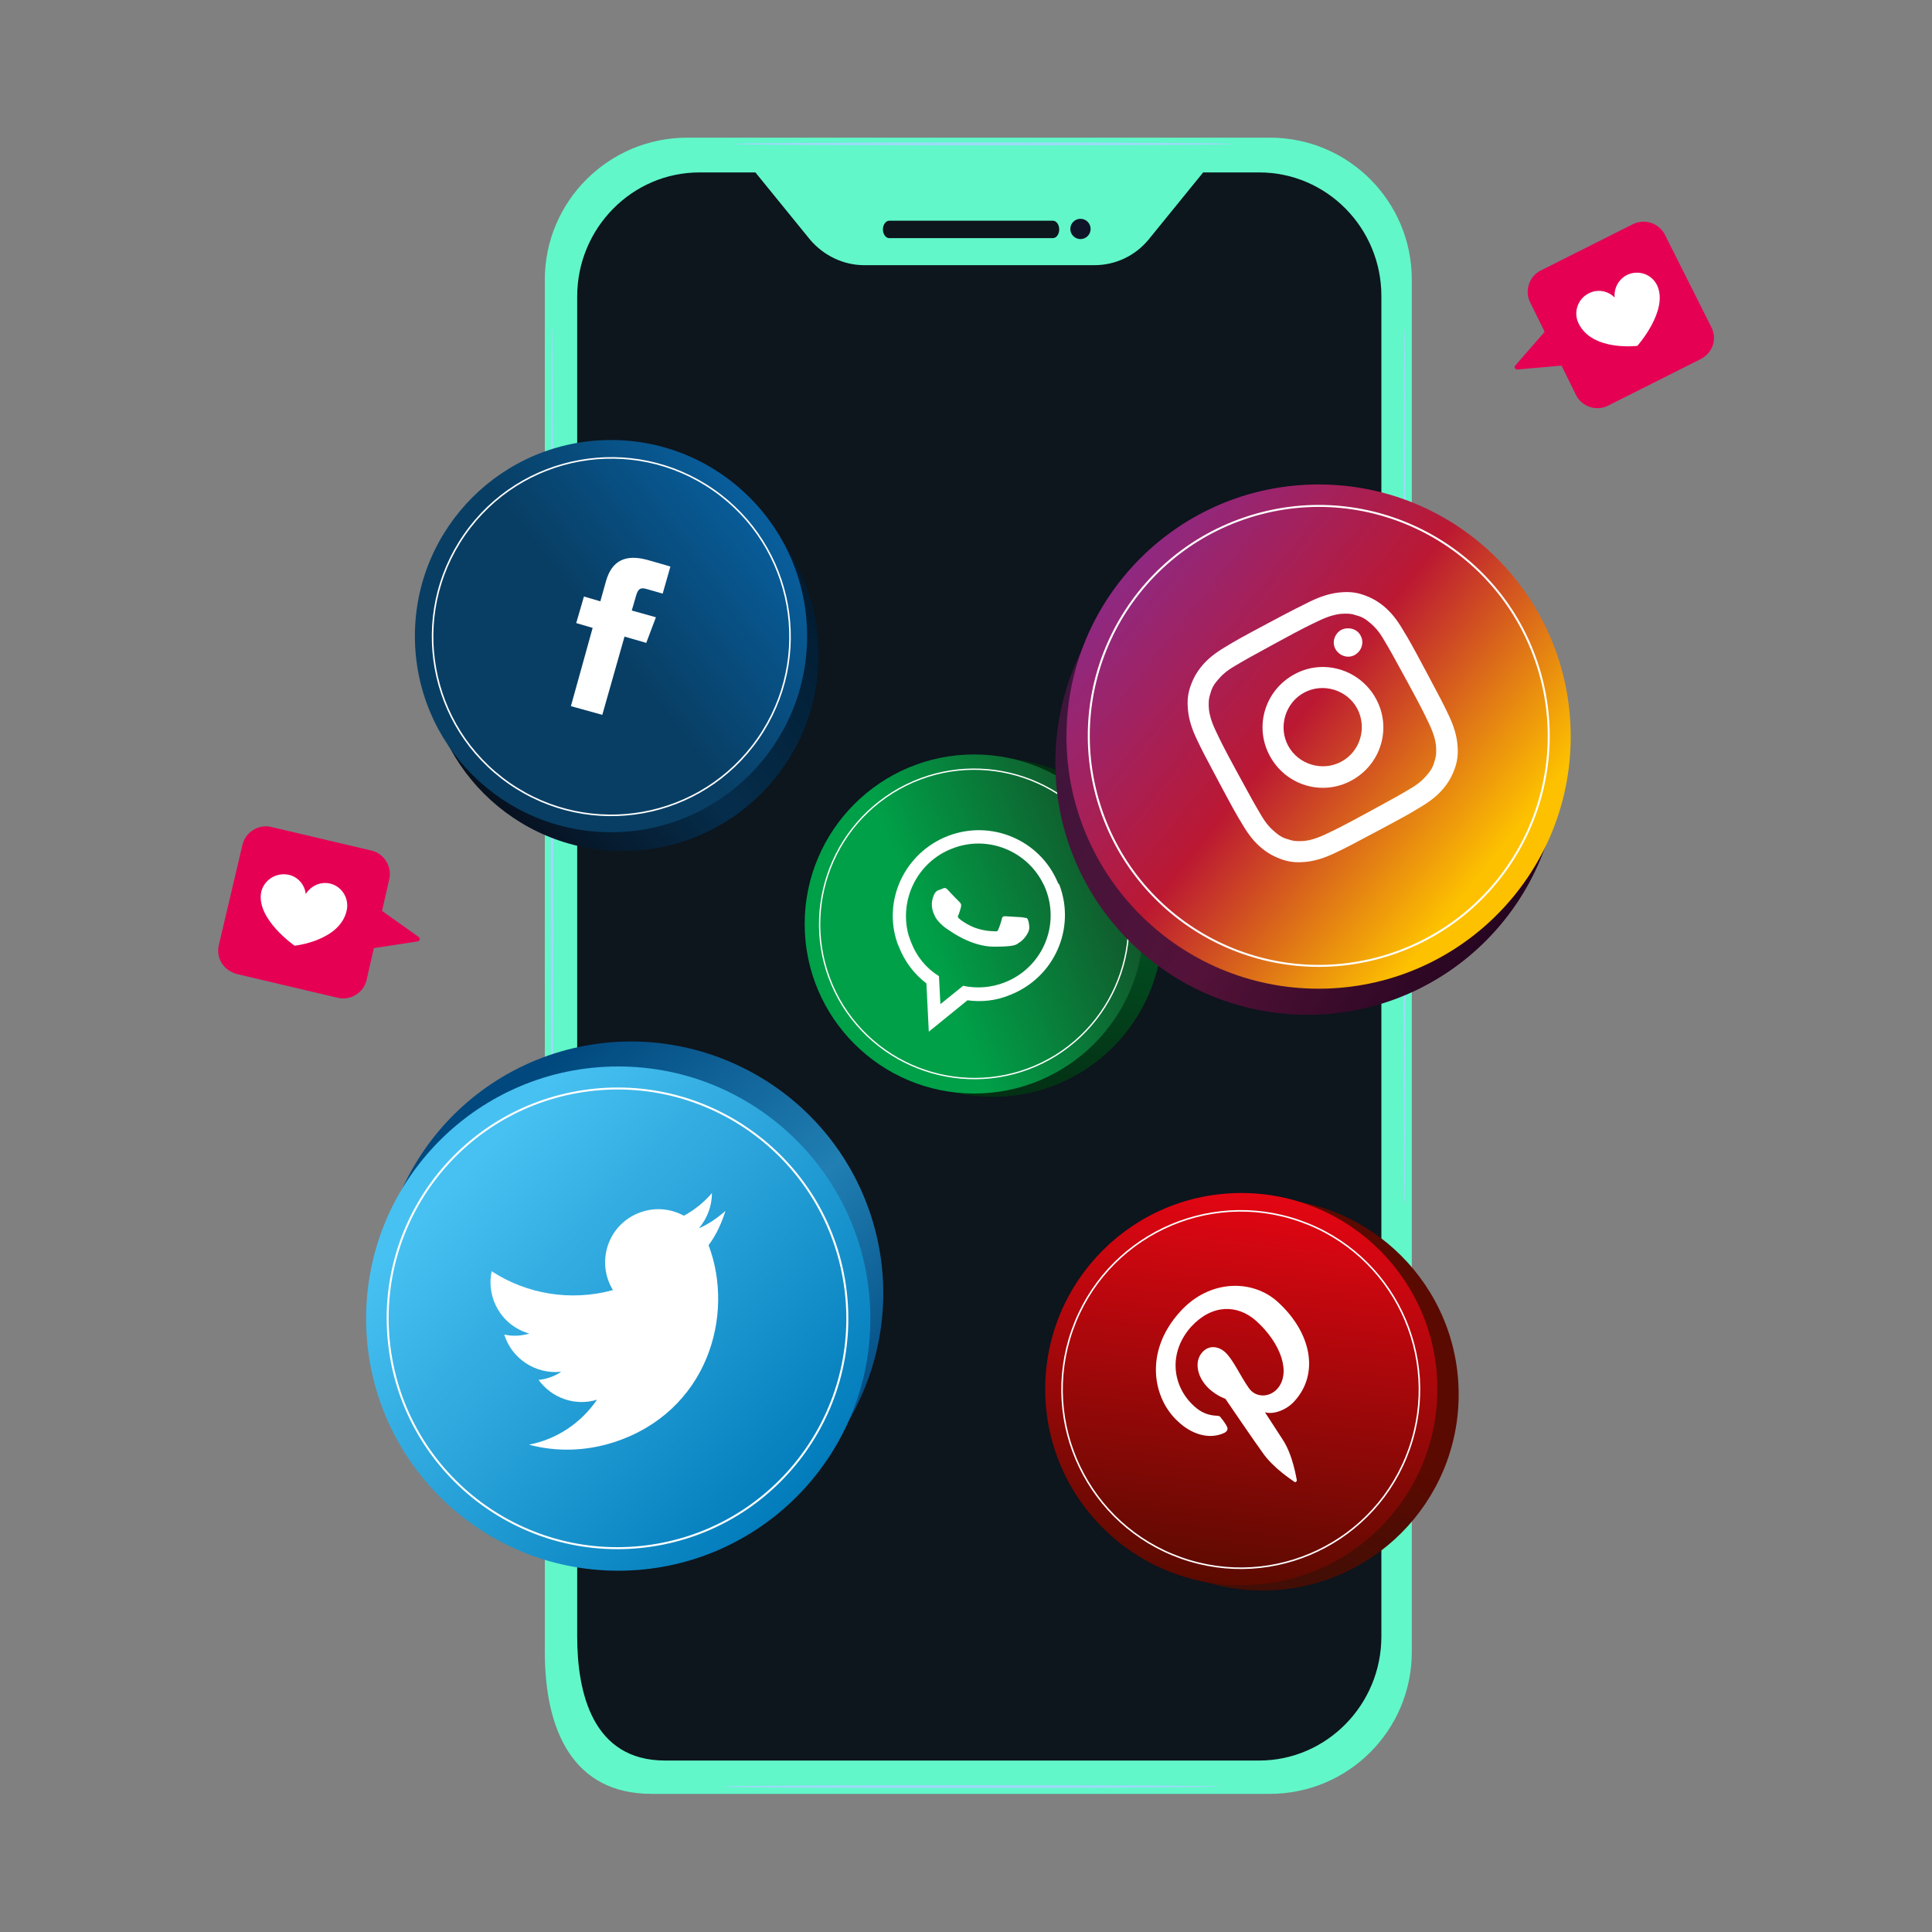 <?xml version="1.0" encoding="utf-8"?>
<!-- Generator: Adobe Illustrator 26.0.1, SVG Export Plug-In . SVG Version: 6.00 Build 0)  -->
<svg version="1.1" id="Layer_1" xmlns="http://www.w3.org/2000/svg" xmlns:xlink="http://www.w3.org/1999/xlink" x="0px" y="0px"
	 viewBox="0 0 400 400" style="enable-background:new 0 0 400 400;" xml:space="preserve">
<rect x="0" y="0" width="400" height="400" fill="#808080" stroke="none"/>
<style type="text/css">
	.st0{fill:url(#SVGID_1_);}
	.st1{fill-rule:evenodd;clip-rule:evenodd;fill:#FFFFFF;}
	.st2{fill-rule:evenodd;clip-rule:evenodd;fill:#1D99EE;}
	.st3{fill:#FFFFFF;}
	.st4{clip-path:url(#SVGID_00000173861757762458088300000001561161049547349432_);}
	.st5{fill:#FD0000;}
	.st6{fill:#2967B0;}
	.st7{fill:#FDFDFD;}
	.st8{fill:#1677F0;}
	.st9{fill:#35BC8F;}
	.st10{enable-background:new    ;}
	.st11{clip-path:url(#SVGID_00000031165563581734919100000002416586260114810520_);fill:#252956;}
	.st12{clip-path:url(#SVGID_00000018929955029850190100000017616839283689645478_);fill:#252956;}
	.st13{clip-path:url(#SVGID_00000169525293234223337930000005993048590323581110_);fill:#252956;}
	.st14{fill:#252956;}
	.st15{clip-path:url(#SVGID_00000164502805040130487970000012207184838827596953_);fill:#252956;}
	.st16{clip-path:url(#SVGID_00000165946179734939066380000012408115762910613643_);fill:#EDECF8;}
	.st17{fill:#0B2638;}
	.st18{fill:#95FCDE;}
	.st19{clip-path:url(#SVGID_00000080890165747862546000000012788604001839828395_);fill:#EDECF8;}
	.st20{fill:#61F7C9;}
	.st21{clip-path:url(#SVGID_00000169558373108849601790000005027895351860345735_);fill:#61F7C9;}
	.st22{fill:#3C4384;}
	.st23{fill:#012F49;}
	.st24{clip-path:url(#SVGID_00000166635128085425721820000000975892951572750493_);fill:#35BC8F;}
	.st25{clip-path:url(#SVGID_00000139980629663259745800000017224368383743438469_);fill:#95FCDE;}
	.st26{clip-path:url(#SVGID_00000085237674740638222640000012090802607806197417_);fill:#BFBEED;}
	.st27{clip-path:url(#SVGID_00000174586130218832688840000007143702010801419657_);fill:#BFBEED;}
	.st28{fill:#0D151D;}
	.st29{clip-path:url(#SVGID_00000183970562451622299560000006649483345862514584_);fill:#61F7C9;}
	.st30{clip-path:url(#SVGID_00000028323220340809032800000005282736261350764430_);fill:#252956;}
	.st31{clip-path:url(#SVGID_00000181790688391374750420000017219181927215125650_);fill:#252956;}
	.st32{clip-path:url(#SVGID_00000044135383033853178270000008577940638757710228_);fill:#252956;}
	.st33{clip-path:url(#SVGID_00000170240970433695866310000009791438008187799682_);fill:#252956;}
	.st34{clip-path:url(#SVGID_00000003097975454826446880000009873689364195848624_);fill:#252956;}
	.st35{clip-path:url(#SVGID_00000009559087151727265050000000131103083480980903_);fill:#252956;}
	.st36{clip-path:url(#SVGID_00000114063405262096259900000012390528371214463398_);fill:#252956;}
	.st37{clip-path:url(#SVGID_00000031924903222934072520000010791734518293195186_);fill:#252956;}
	.st38{clip-path:url(#SVGID_00000088836392324177183880000009846597096067184292_);fill:#252956;}
	.st39{clip-path:url(#SVGID_00000146487437574513989300000016860333363791205786_);fill:#252956;}
	.st40{clip-path:url(#SVGID_00000180364930482868252330000005133395204329890746_);fill:#252956;}
	.st41{clip-path:url(#SVGID_00000147939839057221911780000009167773691182593190_);fill:#252956;}
	.st42{clip-path:url(#SVGID_00000054237111411834393810000009662384709148218766_);fill:#252956;}
	.st43{clip-path:url(#SVGID_00000068668458935526190800000008905498153765727909_);fill:#252956;}
	.st44{clip-path:url(#SVGID_00000051371782225983851230000009155624162170715537_);fill:#252956;}
	.st45{clip-path:url(#SVGID_00000009591350449460633020000017600249828669902235_);fill:#252956;}
	.st46{clip-path:url(#SVGID_00000045618154616771189090000002783784482388582545_);fill:#252956;}
	.st47{clip-path:url(#SVGID_00000066484547578915591050000011561952270116181663_);fill:#252956;}
	.st48{clip-path:url(#SVGID_00000178899757429052641920000003148411936426120329_);fill:#252956;}
	.st49{clip-path:url(#SVGID_00000073685948604020016690000014780128419820613008_);fill:#252956;}
	.st50{clip-path:url(#SVGID_00000181087905927112907480000011138104525130606002_);fill:#252956;}
	.st51{clip-path:url(#SVGID_00000127016673698408410660000014718520482791247003_);fill:#252956;}
	.st52{clip-path:url(#SVGID_00000142872081400385280840000014249979595212615054_);fill:#252956;}
	.st53{clip-path:url(#SVGID_00000097458483044931353210000016982796797244217216_);fill:#252956;}
	.st54{clip-path:url(#SVGID_00000091733277058016525000000010650420803152845502_);fill:#252956;}
	.st55{clip-path:url(#SVGID_00000116931101907706565820000002423123696118130087_);fill:#252956;}
	.st56{clip-path:url(#SVGID_00000047024929911749083030000015384727878004208019_);fill:#252956;}
	.st57{clip-path:url(#SVGID_00000005267114709950348860000001520118503139632038_);fill:#252956;}
	.st58{clip-path:url(#SVGID_00000151519502921571028990000010324767283975330702_);fill:#252956;}
	.st59{clip-path:url(#SVGID_00000010999220877747955740000004170342740875039655_);fill:#252956;}
	.st60{clip-path:url(#SVGID_00000182493545803479940730000009930863405966343857_);fill:#252956;}
	.st61{clip-path:url(#SVGID_00000102506257286983707240000003236042752784375968_);fill:#252956;}
	.st62{clip-path:url(#SVGID_00000145022122235702371760000012261447938289608884_);fill:#252956;}
	.st63{clip-path:url(#SVGID_00000127013063391523867230000006396815801476482488_);fill:#252956;}
	.st64{clip-path:url(#SVGID_00000129927820166352823410000002297604683027461267_);fill:#252956;}
	.st65{clip-path:url(#SVGID_00000078031750222664322290000001820827316599923358_);fill:#252956;}
	.st66{clip-path:url(#SVGID_00000158734712404336851450000007265902250764322721_);fill:#252956;}
	.st67{clip-path:url(#SVGID_00000065039255695639772230000009576650700522422148_);fill:#252956;}
	.st68{clip-path:url(#SVGID_00000045581017865778425360000005843740227803234198_);fill:#252956;}
	.st69{clip-path:url(#SVGID_00000050665331237736558860000015364216676389581216_);fill:#252956;}
	.st70{clip-path:url(#SVGID_00000018235048367796154440000002458713870762778027_);fill:#252956;}
	.st71{clip-path:url(#SVGID_00000137853184559880242080000011391912652992166566_);fill:#252956;}
	.st72{clip-path:url(#SVGID_00000158727783460018729450000003932907377551217567_);fill:#252956;}
	.st73{clip-path:url(#SVGID_00000088819895915038118960000018235180394876212147_);fill:#252956;}
	.st74{clip-path:url(#SVGID_00000047767523314871602870000006545775923558692539_);fill:#252956;}
	.st75{clip-path:url(#SVGID_00000139276295943448261890000003168898035630491318_);fill:#252956;}
	.st76{clip-path:url(#SVGID_00000079488411717639173060000011158805102367659158_);fill:#252956;}
	.st77{clip-path:url(#SVGID_00000078750231028859616150000016646091546071301762_);fill:#252956;}
	.st78{clip-path:url(#SVGID_00000028302031436070734530000010729006608413996700_);fill:#252956;}
	.st79{clip-path:url(#SVGID_00000021816686704661757700000017577911771970183613_);fill:#252956;}
	.st80{clip-path:url(#SVGID_00000128470533342900364000000006419467074994790044_);fill:#252956;}
	.st81{clip-path:url(#SVGID_00000057106108797276600060000014827004302968020924_);fill:#252956;}
	.st82{clip-path:url(#SVGID_00000178914854319928209830000018110351918572995486_);fill:#252956;}
	.st83{clip-path:url(#SVGID_00000107558839958856218550000010777450664125522563_);fill:#252956;}
	.st84{clip-path:url(#SVGID_00000054960542673436621610000005250824386239878296_);fill:#252956;}
	.st85{clip-path:url(#SVGID_00000020380921688723347830000003649586802838400675_);fill:#252956;}
	.st86{clip-path:url(#SVGID_00000092451906790804922970000002919748501519135617_);fill:#252956;}
	.st87{clip-path:url(#SVGID_00000131356780947193259000000006752553497330473346_);fill:#252956;}
	.st88{clip-path:url(#SVGID_00000147186537348909542660000017236393744599470734_);fill:#252956;}
	.st89{clip-path:url(#SVGID_00000068636037224410096410000010206299868822056887_);fill:#252956;}
	.st90{clip-path:url(#SVGID_00000149357498549680378220000002450241869200229269_);fill:#252956;}
	.st91{clip-path:url(#SVGID_00000111909592548267168120000016974148710753728412_);fill:#252956;}
	.st92{clip-path:url(#SVGID_00000022553931451438773560000002670247762734743698_);fill:#252956;}
	.st93{clip-path:url(#SVGID_00000052096436446613564690000018281430125757402298_);fill:#252956;}
	.st94{clip-path:url(#SVGID_00000149343003692287227510000001543493658854428347_);fill:#252956;}
	.st95{clip-path:url(#SVGID_00000050625623597539393260000002942110236555282084_);fill:#252956;}
	.st96{clip-path:url(#SVGID_00000181804052963717763050000010345299089966287794_);fill:#252956;}
	.st97{clip-path:url(#SVGID_00000107571253430168384780000005930118676045684383_);fill:#252956;}
	.st98{clip-path:url(#SVGID_00000026161885723697533310000014926537447664562874_);fill:#252956;}
	.st99{clip-path:url(#SVGID_00000047777270208440013500000010400685149127052474_);fill:#252956;}
	.st100{clip-path:url(#SVGID_00000028293475647244894150000002821678337892611217_);fill:#252956;}
	.st101{clip-path:url(#SVGID_00000023253023917984402980000009889593507445502093_);fill:#252956;}
	.st102{clip-path:url(#SVGID_00000021097466508021526460000002138539658667288986_);fill:#252956;}
	.st103{clip-path:url(#SVGID_00000148655629786547774470000012788970544350963334_);fill:#252956;}
	.st104{clip-path:url(#SVGID_00000178915513537189907520000015197785180810208172_);fill:#252956;}
	.st105{clip-path:url(#SVGID_00000088101639519500798920000009923257258051125433_);fill:#252956;}
	.st106{clip-path:url(#SVGID_00000129206139759810759230000000315741628053609399_);fill:#252956;}
	.st107{clip-path:url(#SVGID_00000152228013831675007620000014240670086210613659_);fill:#252956;}
	.st108{clip-path:url(#SVGID_00000124130847135868513060000010454297645810017696_);fill:#252956;}
	.st109{clip-path:url(#SVGID_00000034063317315969859480000006100420799603627445_);fill:#252956;}
	.st110{clip-path:url(#SVGID_00000026876555009790531870000015663398562596873366_);fill:#252956;}
	.st111{clip-path:url(#SVGID_00000124151424836103902560000004676348703847169184_);fill:#252956;}
	.st112{clip-path:url(#SVGID_00000153664496775362042080000011134690539140363693_);fill:#252956;}
	.st113{clip-path:url(#SVGID_00000054223457350526715610000003723709320763899801_);fill:#252956;}
	.st114{clip-path:url(#SVGID_00000014604828057977921680000010357772354025640076_);fill:#252956;}
	.st115{clip-path:url(#SVGID_00000145059490622499513270000000139724380625743274_);fill:#252956;}
	.st116{clip-path:url(#SVGID_00000050663582980518474330000016755256142615519667_);fill:#252956;}
	.st117{clip-path:url(#SVGID_00000088107781093647487140000007310600236975266204_);fill:#252956;}
	.st118{clip-path:url(#SVGID_00000160181241259487502420000007729724554799528888_);fill:#252956;}
	.st119{clip-path:url(#SVGID_00000163071156567714789880000012644467072432948664_);fill:#252956;}
	.st120{clip-path:url(#SVGID_00000106123375849504672650000017693876408021719998_);fill:#252956;}
	.st121{clip-path:url(#SVGID_00000016042630561647051490000012397687721758357634_);fill:#252956;}
	.st122{clip-path:url(#SVGID_00000156559166408740345890000004130913241955536011_);fill:#252956;}
	.st123{clip-path:url(#SVGID_00000129207681734724248300000001524770442862694041_);fill:#252956;}
	.st124{clip-path:url(#SVGID_00000171706379501853414860000002297165643288160925_);fill:#252956;}
	.st125{clip-path:url(#SVGID_00000021832799284963819570000018381073408238764679_);fill:#252956;}
	.st126{clip-path:url(#SVGID_00000054966562850734299600000017166573166199099269_);fill:#252956;}
	.st127{clip-path:url(#SVGID_00000044861193998177810120000013662290204307615107_);fill:#252956;}
	.st128{clip-path:url(#SVGID_00000177459512108492533440000006153369130455029682_);fill:#252956;}
	.st129{clip-path:url(#SVGID_00000027590669885344919420000017360686583123599764_);fill:#252956;}
	.st130{clip-path:url(#SVGID_00000054972763523209022320000000918453987490973600_);fill:#252956;}
	.st131{clip-path:url(#SVGID_00000106841313218174969620000008689173189076027063_);fill:#252956;}
	.st132{clip-path:url(#SVGID_00000075128442066314521150000005892765382749559454_);fill:#252956;}
	.st133{clip-path:url(#SVGID_00000029753563560627354640000014667581355296695730_);fill:#252956;}
	.st134{clip-path:url(#SVGID_00000156583460358938958210000008972143152264325536_);fill:#252956;}
	.st135{clip-path:url(#SVGID_00000104694688746832552480000017868688411889907360_);fill:#252956;}
	.st136{clip-path:url(#SVGID_00000000920098135611810590000016384451436469522058_);fill:#252956;}
	.st137{clip-path:url(#SVGID_00000070082907187577183080000012284162667895129251_);fill:#252956;}
	.st138{clip-path:url(#SVGID_00000039819914253887553530000006501276461545062323_);fill:#252956;}
	.st139{clip-path:url(#SVGID_00000052095034410203104870000004025867401168722358_);fill:#252956;}
	.st140{clip-path:url(#SVGID_00000034049081110610877350000011770326010010726278_);fill:#252956;}
	.st141{clip-path:url(#SVGID_00000143617461881204305120000005919018244824713620_);fill:#252956;}
	.st142{clip-path:url(#SVGID_00000005257782510255839580000017316386570774926477_);fill:#252956;}
	.st143{clip-path:url(#SVGID_00000131365436687685918140000008852143661873692072_);fill:#252956;}
	.st144{clip-path:url(#SVGID_00000124843345606787716320000015679324894792008861_);fill:#252956;}
	.st145{clip-path:url(#SVGID_00000078034755254061369380000006759136692904908430_);fill:#252956;}
	.st146{clip-path:url(#SVGID_00000158026731014066545650000000686467944297083279_);fill:#252956;}
	.st147{clip-path:url(#SVGID_00000172425287244550333740000016998605471964266399_);fill:#252956;}
	.st148{clip-path:url(#SVGID_00000085930992224370429840000000582421979916043953_);fill:#252956;}
	.st149{clip-path:url(#SVGID_00000010310047777248112330000016444205589612702854_);fill:#252956;}
	.st150{clip-path:url(#SVGID_00000171704963585732111370000016498851594292720022_);fill:#252956;}
	.st151{clip-path:url(#SVGID_00000170262241318558638630000009548585856937236651_);fill:#252956;}
	.st152{clip-path:url(#SVGID_00000077318561884397694200000002569919654670720678_);fill:#252956;}
	.st153{clip-path:url(#SVGID_00000005962776011703265880000009446610931915579308_);fill:#252956;}
	.st154{clip-path:url(#SVGID_00000015341539298708227350000005168839961480088237_);fill:#252956;}
	.st155{clip-path:url(#SVGID_00000127036791701599012690000006410779645574906280_);fill:#252956;}
	.st156{clip-path:url(#SVGID_00000093162449999335039070000009897949802720126886_);fill:#252956;}
	.st157{clip-path:url(#SVGID_00000154384541687202049670000015294823639536380558_);fill:#252956;}
	.st158{clip-path:url(#SVGID_00000116940644341210237960000012414295884211562624_);fill:#252956;}
	.st159{clip-path:url(#SVGID_00000112632931054645295610000004598688926304729023_);fill:#252956;}
	.st160{clip-path:url(#SVGID_00000016789063314601927370000013386731472289784226_);fill:#252956;}
	.st161{clip-path:url(#SVGID_00000152960334169368756770000007431484075685319578_);fill:#252956;}
	.st162{clip-path:url(#SVGID_00000040541651750428160010000001984549922967100082_);fill:#252956;}
	.st163{clip-path:url(#SVGID_00000047781070812332466730000018380775345428374919_);fill:#252956;}
	.st164{clip-path:url(#SVGID_00000109740456773891549820000009302557143383900581_);fill:#252956;}
	.st165{clip-path:url(#SVGID_00000122697349541909295810000005819098333708990396_);fill:#252956;}
	.st166{clip-path:url(#SVGID_00000004508501359899822370000014144618574960759479_);fill:#252956;}
	.st167{clip-path:url(#SVGID_00000072261551470147046990000010234945664268178837_);fill:#252956;}
	.st168{clip-path:url(#SVGID_00000165219212675753010310000015676316227190572710_);fill:#252956;}
	.st169{clip-path:url(#SVGID_00000060032904029186872610000006567556871940416139_);fill:#252956;}
	.st170{clip-path:url(#SVGID_00000102532640689893374370000009341585014317945473_);fill:#252956;}
	.st171{clip-path:url(#SVGID_00000098913659219318297510000003338568186149223864_);fill:#252956;}
	.st172{clip-path:url(#SVGID_00000074413969742258990370000006372492704782444178_);fill:#252956;}
	.st173{clip-path:url(#SVGID_00000128445162652068178900000007562095229592416658_);fill:#252956;}
	.st174{clip-path:url(#SVGID_00000170266657272114112910000006247222037873882298_);fill:#252956;}
	.st175{clip-path:url(#SVGID_00000080913464500192624320000007340587322204674476_);fill:#252956;}
	.st176{clip-path:url(#SVGID_00000061435072417624148730000011826571087718276514_);fill:#252956;}
	.st177{clip-path:url(#SVGID_00000116204269922914292440000011158205689410487425_);fill:#252956;}
	.st178{clip-path:url(#SVGID_00000173163403263985616540000010457615551187764872_);fill:#252956;}
	.st179{clip-path:url(#SVGID_00000057144426551795286590000001028298837818950567_);fill:#252956;}
	.st180{clip-path:url(#SVGID_00000103234543325380779380000010542556511421622915_);fill:#252956;}
	.st181{clip-path:url(#SVGID_00000085962320816268652210000015038283229933223579_);fill:#252956;}
	.st182{clip-path:url(#SVGID_00000181083956428050051730000008397294009631314571_);fill:#252956;}
	.st183{clip-path:url(#SVGID_00000092424284221067645390000008829570119918761864_);fill:#252956;}
	.st184{clip-path:url(#SVGID_00000048482294645879509730000014966590690736282038_);fill:#252956;}
	.st185{clip-path:url(#SVGID_00000178204183693852272640000002466946682050329773_);fill:#252956;}
	.st186{clip-path:url(#SVGID_00000084505616768749810880000016208674720198636196_);fill:#252956;}
	.st187{clip-path:url(#SVGID_00000165231043186607309460000003493124680028165534_);fill:#252956;}
	.st188{clip-path:url(#SVGID_00000144303467933811743200000000478720791188282245_);fill:#252956;}
	.st189{clip-path:url(#SVGID_00000166671012224797535740000015660319008505078450_);fill:#252956;}
	.st190{clip-path:url(#SVGID_00000039093180700385832740000017084363765000179880_);fill:#252956;}
	.st191{clip-path:url(#SVGID_00000134964057201869113640000003503903322223271086_);fill:#252956;}
	.st192{clip-path:url(#SVGID_00000000208991078420016270000015817396627971965067_);fill:#252956;}
	.st193{clip-path:url(#SVGID_00000042706976171782256820000011495803677751349418_);fill:#252956;}
	.st194{clip-path:url(#SVGID_00000096040690737140642920000007133366818003259302_);fill:#252956;}
	.st195{clip-path:url(#SVGID_00000101091055288665103380000008278551397109876628_);fill:#252956;}
	.st196{clip-path:url(#SVGID_00000086675578561443477720000016164262165254336929_);fill:#252956;}
	.st197{clip-path:url(#SVGID_00000138570168314711033260000013544680389540595903_);fill:#252956;}
	.st198{clip-path:url(#SVGID_00000176020512277286380910000016044042107893900933_);fill:#252956;}
	.st199{clip-path:url(#SVGID_00000100371333489519069680000012624438106343413396_);fill:#252956;}
	.st200{clip-path:url(#SVGID_00000031168691952534507600000004980151723329590194_);fill:#252956;}
	.st201{clip-path:url(#SVGID_00000059304625241099757170000013195361388445721533_);fill:#252956;}
	.st202{clip-path:url(#SVGID_00000136393585436767130000000006731704195668783754_);fill:#252956;}
	.st203{clip-path:url(#SVGID_00000180337169903526244660000001208357610606673812_);fill:#252956;}
	.st204{clip-path:url(#SVGID_00000139984545820863098640000011842372710064146315_);fill:#252956;}
	.st205{clip-path:url(#SVGID_00000029751111294085906370000001672212550973431230_);fill:#252956;}
	.st206{clip-path:url(#SVGID_00000044857465492302916080000005742758162064598921_);fill:#252956;}
	.st207{clip-path:url(#SVGID_00000109724308742886425530000009050180938663391414_);fill:#252956;}
	.st208{clip-path:url(#SVGID_00000050654616536225288920000001605467963307231151_);fill:#252956;}
	.st209{clip-path:url(#SVGID_00000045591192796351628990000013130768738138550196_);fill:#252956;}
	.st210{clip-path:url(#SVGID_00000017493106208438196740000004519062965163889057_);fill:#252956;}
	.st211{clip-path:url(#SVGID_00000094604532558905984570000011435551859757926023_);fill:#252956;}
	.st212{clip-path:url(#SVGID_00000172434924061123064930000009772726168192539555_);fill:#252956;}
	.st213{clip-path:url(#SVGID_00000120521632059194271250000013175540121850060712_);fill:#252956;}
	.st214{clip-path:url(#SVGID_00000067938397538221744860000011906262375307502986_);fill:#252956;}
	.st215{clip-path:url(#SVGID_00000029768012374053996370000015304772851496770471_);fill:#252956;}
	.st216{clip-path:url(#SVGID_00000158751879878049830560000012545503497017897353_);fill:#252956;}
	.st217{clip-path:url(#SVGID_00000013912873561947485520000016622808826095801216_);fill:#252956;}
	.st218{clip-path:url(#SVGID_00000014601666667219116720000007853196127625324425_);fill:#252956;}
	.st219{clip-path:url(#SVGID_00000049942274929649062580000007389309167483785374_);fill:#252956;}
	.st220{clip-path:url(#SVGID_00000097481301410773642450000013418665723292979330_);fill:#252956;}
	.st221{clip-path:url(#SVGID_00000092440626840520602460000012312246301072458115_);fill:#252956;}
	.st222{clip-path:url(#SVGID_00000144311649137703129750000004273091399185406343_);fill:#252956;}
	.st223{clip-path:url(#SVGID_00000004542914217670818650000007644834011881707664_);fill:#252956;}
	.st224{clip-path:url(#SVGID_00000176758511133395658680000003942307732705174697_);fill:#252956;}
	.st225{fill:#272E67;}
	.st226{fill:#F3A984;}
	.st227{fill:#FFC7AD;}
	.st228{clip-path:url(#SVGID_00000152951696946908905850000000566530479624780941_);fill:#252956;}
	.st229{clip-path:url(#SVGID_00000018930831083383300880000002861070194882071203_);fill:#252956;}
	.st230{clip-path:url(#SVGID_00000057137463258135118480000003218889013059315355_);fill:#252956;}
	.st231{clip-path:url(#SVGID_00000094575755823281642480000000680378486458292384_);fill:#252956;}
	.st232{clip-path:url(#SVGID_00000054956567717422341530000001769956719159831169_);fill:#252956;}
	.st233{clip-path:url(#SVGID_00000172438747871165324040000012354168019873442992_);fill:#252956;}
	.st234{clip-path:url(#SVGID_00000116950500800225669470000003218800509880073856_);fill:#252956;}
	.st235{clip-path:url(#SVGID_00000150102719929360614510000002592908675500759723_);fill:#252956;}
	.st236{clip-path:url(#SVGID_00000101094643453036978450000003230824564131235737_);fill:#252956;}
	.st237{clip-path:url(#SVGID_00000140731262908257002310000006456258753866289543_);fill:#252956;}
	.st238{clip-path:url(#SVGID_00000114046398679958289230000002626002785422315437_);fill:#252956;}
	.st239{clip-path:url(#SVGID_00000098221560562877925760000001069184184506538384_);fill:#252956;}
	.st240{clip-path:url(#SVGID_00000165942597268820354350000014403860611055432623_);fill:#252956;}
	.st241{clip-path:url(#SVGID_00000168117241602864222250000015556770082374502531_);fill:#252956;}
	.st242{clip-path:url(#SVGID_00000040536344068651775290000009205982057033650824_);fill:#252956;}
	.st243{clip-path:url(#SVGID_00000034052637857912540620000010497091281717594280_);fill:#252956;}
	.st244{clip-path:url(#SVGID_00000055668756706859089780000003600461771324939167_);fill:#252956;}
	.st245{clip-path:url(#SVGID_00000071558937711414816010000014384713942772430776_);fill:#252956;}
	.st246{clip-path:url(#SVGID_00000064353402972156187450000017102504160641752974_);fill:#252956;}
	.st247{clip-path:url(#SVGID_00000155840877832221660590000005349145117162801316_);fill:#252956;}
	.st248{clip-path:url(#SVGID_00000093884614868294714270000005693490246082537097_);fill:#252956;}
	.st249{clip-path:url(#SVGID_00000036935427753520373300000017030920446463703210_);fill:#252956;}
	.st250{clip-path:url(#SVGID_00000178886255993525047010000009518509643521124772_);fill:#252956;}
	.st251{clip-path:url(#SVGID_00000070079145898186509400000005682197615986341000_);fill:#252956;}
	.st252{clip-path:url(#SVGID_00000139979808847117068910000017139324278394639512_);fill:#252956;}
	.st253{clip-path:url(#SVGID_00000147187200998559548100000006877882224890021304_);fill:#252956;}
	.st254{clip-path:url(#SVGID_00000139289671406968928940000015301914466923185325_);fill:#252956;}
	.st255{clip-path:url(#SVGID_00000153666550664283729990000012538640158026403742_);fill:#252956;}
	.st256{clip-path:url(#SVGID_00000065780324507484954940000009118770789609964730_);fill:#252956;}
	.st257{clip-path:url(#SVGID_00000027605714346906832750000004445039326480975542_);fill:#252956;}
	.st258{clip-path:url(#SVGID_00000082344217526419462660000012055303058521590969_);fill:#252956;}
	.st259{clip-path:url(#SVGID_00000076575422241117158290000012502393369127799437_);fill:#252956;}
	.st260{clip-path:url(#SVGID_00000001665914526648421220000002326697570865757332_);fill:#252956;}
	.st261{clip-path:url(#SVGID_00000102509556044912991650000011385104130652247734_);fill:#252956;}
	.st262{clip-path:url(#SVGID_00000061454696352064300790000009068195879831033514_);fill:#252956;}
	.st263{clip-path:url(#SVGID_00000127761100219873512890000015290035088176697774_);fill:#252956;}
	.st264{clip-path:url(#SVGID_00000076580022788248626290000012302222458545059511_);fill:#252956;}
	.st265{clip-path:url(#SVGID_00000051381241827445696110000016137862429718116256_);fill:#252956;}
	.st266{clip-path:url(#SVGID_00000085243906946596524180000005941280499662362002_);fill:#252956;}
	.st267{clip-path:url(#SVGID_00000090975283299569139400000005274994342951192988_);fill:#252956;}
	.st268{clip-path:url(#SVGID_00000163757896774559044730000004973599561279820986_);fill:#252956;}
	.st269{clip-path:url(#SVGID_00000113353344613259779760000013438391250588763791_);fill:#252956;}
	.st270{clip-path:url(#SVGID_00000012466637007180690450000014874950243976061352_);fill:#252956;}
	.st271{clip-path:url(#SVGID_00000067927313436927295930000018378190528399036557_);fill:#252956;}
	.st272{clip-path:url(#SVGID_00000139277711554819916080000005053660643374536862_);fill:#252956;}
	.st273{clip-path:url(#SVGID_00000170257226083341699670000007111182124574424993_);fill:#252956;}
	.st274{clip-path:url(#SVGID_00000181783956381003195170000007225792013000401554_);fill:#252956;}
	.st275{clip-path:url(#SVGID_00000183224545237471305490000008888583626627698579_);fill:#252956;}
	.st276{clip-path:url(#SVGID_00000155132339372145368970000011690607769965284274_);fill:#252956;}
	.st277{clip-path:url(#SVGID_00000041996804795312131160000006980740816441431182_);fill:#252956;}
	.st278{clip-path:url(#SVGID_00000116939020690791265800000017708148654156593556_);fill:#252956;}
	.st279{clip-path:url(#SVGID_00000038384512508494604700000007603052192290758836_);fill:#252956;}
	.st280{clip-path:url(#SVGID_00000083808765941955048050000018237758502196789658_);fill:#252956;}
	.st281{clip-path:url(#SVGID_00000097484135160371408120000004821945599483412893_);fill:#252956;}
	.st282{clip-path:url(#SVGID_00000083057235608691820210000006351776617937638300_);fill:#252956;}
	.st283{clip-path:url(#SVGID_00000173126750758322660380000016099034242185381276_);fill:#252956;}
	.st284{clip-path:url(#SVGID_00000037679854656075509400000003277703595098729876_);fill:#252956;}
	.st285{clip-path:url(#SVGID_00000075851425634894491680000018134692046675169426_);fill:#252956;}
	.st286{clip-path:url(#SVGID_00000060733199123954858360000013444115142648108978_);fill:#252956;}
	.st287{clip-path:url(#SVGID_00000003810117079750756140000014411303583941427604_);fill:#252956;}
	.st288{clip-path:url(#SVGID_00000052819143238436409440000010793996336168301971_);fill:#252956;}
	.st289{clip-path:url(#SVGID_00000012460643853063879300000000596230441564672138_);fill:#252956;}
	.st290{clip-path:url(#SVGID_00000035511875062399690030000015795952337210888339_);fill:#252956;}
	.st291{clip-path:url(#SVGID_00000000903297609165145600000017287080885050848670_);fill:#252956;}
	.st292{clip-path:url(#SVGID_00000071536343690560072350000009994877576735184533_);fill:#252956;}
	.st293{clip-path:url(#SVGID_00000176740264490984799880000011687977039618387355_);fill:#252956;}
	.st294{clip-path:url(#SVGID_00000003103686992039454400000017541538608568345523_);fill:#252956;}
	.st295{clip-path:url(#SVGID_00000058590625756101129280000007406760105459830145_);fill:#252956;}
	.st296{clip-path:url(#SVGID_00000107571701869198554510000007654227888415619221_);fill:#252956;}
	.st297{clip-path:url(#SVGID_00000132793425285848026210000014214798104455003776_);fill:#252956;}
	.st298{clip-path:url(#SVGID_00000145750974770573202560000006254682135822286753_);fill:#252956;}
	.st299{clip-path:url(#SVGID_00000162348545009052543170000001380332702258648705_);fill:#252956;}
	.st300{clip-path:url(#SVGID_00000000903530851343336200000015165975070912838531_);fill:#252956;}
	.st301{clip-path:url(#SVGID_00000150069464447344885850000015095092229457854348_);fill:#252956;}
	.st302{clip-path:url(#SVGID_00000062896980395544049740000008817483809128576413_);fill:#252956;}
	.st303{clip-path:url(#SVGID_00000104684010347026057710000016907134129756608674_);fill:#252956;}
	.st304{clip-path:url(#SVGID_00000167396122714635776960000013626899559405676450_);fill:#252956;}
	.st305{clip-path:url(#SVGID_00000005957451495279911400000013226752039449691057_);fill:#252956;}
	.st306{clip-path:url(#SVGID_00000042001791456388469040000008964009596620859039_);fill:#252956;}
	.st307{clip-path:url(#SVGID_00000037694352240076220790000011056562910323518622_);fill:#252956;}
	.st308{clip-path:url(#SVGID_00000089544091021827104900000001106913166816192674_);fill:#252956;}
	.st309{clip-path:url(#SVGID_00000096762892538591820750000000874991578799511228_);fill:#252956;}
	.st310{clip-path:url(#SVGID_00000178899261300940311570000012513625817095414912_);fill:#252956;}
	.st311{clip-path:url(#SVGID_00000128444777595399051630000009531883609722790028_);fill:#252956;}
	.st312{clip-path:url(#SVGID_00000134233291519620328140000016999379521547325879_);fill:#252956;}
	.st313{clip-path:url(#SVGID_00000180360545318324825750000016643600393747137426_);fill:#252956;}
	.st314{clip-path:url(#SVGID_00000116229010352715003360000016187206512584100482_);fill:#252956;}
	.st315{clip-path:url(#SVGID_00000006700006182627824180000010510558007721852855_);fill:#252956;}
	.st316{clip-path:url(#SVGID_00000175301732241835433130000018340229192374266005_);fill:#252956;}
	.st317{clip-path:url(#SVGID_00000013915534902287494600000016494216984525442436_);fill:#252956;}
	.st318{clip-path:url(#SVGID_00000056400828137682858520000002816345867298801584_);fill:#252956;}
	.st319{clip-path:url(#SVGID_00000049193764559756796170000004659572550337564554_);fill:#252956;}
	.st320{clip-path:url(#SVGID_00000093178728337786615510000014372351735745767829_);fill:#252956;}
	.st321{clip-path:url(#SVGID_00000050627476199200871480000008670702085018486410_);fill:#252956;}
	.st322{clip-path:url(#SVGID_00000162331824863205376130000017774325487205775771_);fill:#252956;}
	.st323{clip-path:url(#SVGID_00000085226229092038527270000001987150097065829551_);fill:#252956;}
	.st324{clip-path:url(#SVGID_00000181786251649858630860000012894923514211126425_);fill:#252956;}
	.st325{clip-path:url(#SVGID_00000085969001962155459220000002508350720054045065_);fill:#252956;}
	.st326{clip-path:url(#SVGID_00000035509481989901726970000001970017670968523941_);fill:#252956;}
	.st327{clip-path:url(#SVGID_00000150066321768277751110000001949878092814454659_);fill:#252956;}
	.st328{clip-path:url(#SVGID_00000096027068662617251400000002084370108853590699_);fill:#252956;}
	.st329{clip-path:url(#SVGID_00000019660683462615716510000014430586637570727044_);fill:#252956;}
	.st330{clip-path:url(#SVGID_00000121988012402676921930000010889353811889818256_);fill:#252956;}
	.st331{clip-path:url(#SVGID_00000098926225624511931620000013892857667721077676_);fill:#252956;}
	.st332{clip-path:url(#SVGID_00000099633019210175600240000017387813978758806150_);fill:#252956;}
	.st333{clip-path:url(#SVGID_00000119806094481610632060000007352619348751240375_);fill:#252956;}
	.st334{clip-path:url(#SVGID_00000039812094146936372010000013635578331627754166_);fill:#252956;}
	.st335{clip-path:url(#SVGID_00000100369789925536909870000007794783970443939989_);fill:#252956;}
	.st336{clip-path:url(#SVGID_00000171681239511544992460000004417442336815995311_);fill:#252956;}
	.st337{clip-path:url(#SVGID_00000159472322623052219970000012789220616225826457_);fill:#252956;}
	.st338{clip-path:url(#SVGID_00000182524357770306527890000011406094407856015539_);fill:#252956;}
	.st339{clip-path:url(#SVGID_00000135652105065828078220000010000400213112965255_);fill:#252956;}
	.st340{clip-path:url(#SVGID_00000101799874892232004030000008932339581228665754_);fill:#252956;}
	.st341{clip-path:url(#SVGID_00000025429400564480583620000009910785381369589415_);fill:#252956;}
	.st342{clip-path:url(#SVGID_00000003800654562215598570000008436477901245849729_);fill:#252956;}
	.st343{clip-path:url(#SVGID_00000062191607205469832760000011332940652597332643_);fill:#252956;}
	.st344{clip-path:url(#SVGID_00000183958891493029119200000003966379979460999100_);fill:#252956;}
	.st345{clip-path:url(#SVGID_00000029033301019083934990000015434886484199043970_);fill:#252956;}
	.st346{clip-path:url(#SVGID_00000168096100635615221380000010660426570903289788_);fill:#252956;}
	.st347{clip-path:url(#SVGID_00000130627861833370376430000006330332041183371452_);fill:#252956;}
	.st348{clip-path:url(#SVGID_00000022561281862821099290000008258604242722455982_);fill:#252956;}
	.st349{clip-path:url(#SVGID_00000086659178387373119220000017197203777157104304_);fill:#252956;}
	.st350{clip-path:url(#SVGID_00000181089141236693035320000005077985295662106519_);fill:#252956;}
	.st351{clip-path:url(#SVGID_00000176739291126302115250000007763877264314371231_);fill:#252956;}
	.st352{clip-path:url(#SVGID_00000142171707745369396310000011089723096010198162_);fill:#252956;}
	.st353{clip-path:url(#SVGID_00000031896311817510431490000007055355936272407445_);fill:#252956;}
	.st354{clip-path:url(#SVGID_00000171707035783323591520000008002237418431591316_);fill:#252956;}
	.st355{clip-path:url(#SVGID_00000044895128156810414310000002096217960557155499_);fill:#252956;}
	.st356{clip-path:url(#SVGID_00000124146140578949344430000002302977679739924151_);fill:#252956;}
	.st357{clip-path:url(#SVGID_00000068655184354389936570000003287986635752437889_);fill:#252956;}
	.st358{clip-path:url(#SVGID_00000118370761674678243310000007456997728406094269_);fill:#252956;}
	.st359{clip-path:url(#SVGID_00000107588594490890699000000013541166037307623094_);fill:#252956;}
	.st360{clip-path:url(#SVGID_00000114064632656038007820000001619068964861939845_);fill:#252956;}
	.st361{clip-path:url(#SVGID_00000061472041480286001350000006306761861170965120_);fill:#252956;}
	.st362{clip-path:url(#SVGID_00000085971510984375940270000018010127656890702241_);fill:#252956;}
	.st363{clip-path:url(#SVGID_00000170970874128676544640000003643634317156481723_);fill:#252956;}
	.st364{clip-path:url(#SVGID_00000096741688153437406120000010446101761491953541_);fill:#252956;}
	.st365{clip-path:url(#SVGID_00000117675330304012749770000010527245380295542941_);fill:#252956;}
	.st366{clip-path:url(#SVGID_00000134972372346637449030000011635103604877986991_);fill:#252956;}
	.st367{clip-path:url(#SVGID_00000173130464100917977880000012077074920110536364_);fill:#252956;}
	.st368{clip-path:url(#SVGID_00000070084246011991446030000008036330899347250838_);fill:#252956;}
	.st369{clip-path:url(#SVGID_00000076582724329741643200000011615586597857686685_);fill:#252956;}
	.st370{clip-path:url(#SVGID_00000140724832646505998930000008103108860405534903_);fill:#252956;}
	.st371{clip-path:url(#SVGID_00000158002594838201962990000015777528884441411227_);fill:#252956;}
	.st372{clip-path:url(#SVGID_00000121262385538732003160000001880328619755104946_);fill:#252956;}
	.st373{clip-path:url(#SVGID_00000065032178728481350900000011344067037868351916_);fill:#252956;}
	.st374{clip-path:url(#SVGID_00000023974403530230908160000007782636230650809010_);fill:#252956;}
	.st375{clip-path:url(#SVGID_00000037653024325933246400000012189265791998578325_);fill:#252956;}
	.st376{clip-path:url(#SVGID_00000160180601724802213460000006674961929597449143_);fill:#252956;}
	.st377{clip-path:url(#SVGID_00000169556960028566436500000016399254798172310408_);fill:#252956;}
	.st378{clip-path:url(#SVGID_00000124871749601083071850000007337402354042171013_);fill:#252956;}
	.st379{clip-path:url(#SVGID_00000091012095072888412150000001291944366797345700_);fill:#252956;}
	.st380{clip-path:url(#SVGID_00000047049701093659860230000007316258695141095846_);fill:#252956;}
	.st381{clip-path:url(#SVGID_00000115490990470422481500000016054141468299575461_);fill:#252956;}
	.st382{clip-path:url(#SVGID_00000134941849911984862650000011454420558938583743_);fill:#252956;}
	.st383{clip-path:url(#SVGID_00000164489335904101987310000004796512590505205411_);fill:#252956;}
	.st384{clip-path:url(#SVGID_00000097498872997691540700000000266930926600327076_);fill:#252956;}
	.st385{clip-path:url(#SVGID_00000111891201832257962980000016991314896278893463_);fill:#252956;}
	.st386{clip-path:url(#SVGID_00000181057894292234031670000003839435111521816762_);fill:#95FCDE;}
	.st387{fill:#E4E6F0;}
	.st388{fill:#B6FFEC;}
	.st389{clip-path:url(#SVGID_00000019644355851406890990000009451707558773807512_);fill:#0D151D;}
	.st390{clip-path:url(#SVGID_00000105424568184904427090000006396621360175498114_);fill:#0D151D;}
	.st391{fill:#E1DEF8;}
	.st392{fill:#7A472D;}
	.st393{fill:#A26749;}
	.st394{fill:#C5FFED;}
	.st395{clip-path:url(#SVGID_00000070119420038414754810000005070374217671920011_);fill:#C5FFED;}
	.st396{clip-path:url(#SVGID_00000106839174897133940670000015107322143347259009_);fill:#EDECF8;}
	.st397{clip-path:url(#SVGID_00000172412929081362854270000001429974658493814957_);fill:#C5FFED;}
	.st398{clip-path:url(#SVGID_00000129923622977346673480000005782473548145544835_);fill:#35BC8F;}
	.st399{clip-path:url(#SVGID_00000155859922359699438520000016996179579060583561_);fill:#35BC8F;}
	.st400{clip-path:url(#SVGID_00000174587431503102668960000016458026489364556958_);fill:#95FCDE;}
	.st401{fill:#EDECF8;}
	.st402{clip-path:url(#SVGID_00000124141238460453939160000013188113287881651892_);fill:#C5FFED;}
	.st403{clip-path:url(#SVGID_00000008860266708201269360000002775914199391223940_);fill:#EDECF8;}
	.st404{clip-path:url(#SVGID_00000165949485771083221580000007163072718309177001_);fill:#95FCDE;}
	.st405{clip-path:url(#SVGID_00000136394698867892052300000012368208224338804871_);fill:#35BC8F;}
	.st406{clip-path:url(#SVGID_00000177481916122463405260000006880286083858506134_);fill:#95FCDE;}
	.st407{clip-path:url(#SVGID_00000143611800291253257360000012503153031894927013_);fill:#95FCDE;}
	.st408{clip-path:url(#SVGID_00000065076037367118158560000006762946062509348784_);fill:#95FCDE;}
	.st409{clip-path:url(#SVGID_00000042736796636447932040000018124171476813041328_);fill:#272E67;}
	.st410{clip-path:url(#SVGID_00000048493692213893181900000009416652400681408183_);fill:#272E67;}
	.st411{fill:#323974;}
	.st412{fill:url(#SVGID_00000168089114436684305450000000493649544899864751_);}
	.st413{fill:#261D22;}
	.st414{fill:#9ED9F8;}
	.st415{fill:#101429;}
	.st416{fill:url(#SVGID_00000180330149312409096260000007885353071664702643_);}
	.st417{fill:url(#SVGID_00000073681733420323633190000006875159187590789019_);}
	.st418{fill:none;stroke:#FFFFFF;stroke-width:0.319;stroke-miterlimit:10;}
	.st419{fill:url(#SVGID_00000143617079087428800730000003609649985263036586_);}
	.st420{fill:url(#SVGID_00000161604670298918332550000017474057097983046793_);}
	.st421{fill:url(#SVGID_00000101070266286744188400000001580320995591104398_);}
	.st422{fill:url(#SVGID_00000116940333186387649230000004655445644543733162_);}
	.st423{fill:none;stroke:#FFFFFF;stroke-width:0.276;stroke-miterlimit:10;}
	.st424{fill:url(#SVGID_00000019648570558548542610000013881132897425999784_);}
	.st425{fill:url(#SVGID_00000043424331652622413970000011603792551072995228_);}
	.st426{fill:none;stroke:#FFFFFF;stroke-width:0.41;stroke-miterlimit:10;}
	.st427{fill:url(#SVGID_00000023244139280473776540000013265501085959532421_);}
	.st428{fill:url(#SVGID_00000134235438028882405430000009655151593740598968_);}
	.st429{fill:#E50054;}
	.st430{opacity:0.6;}
	.st431{fill:#00A87C;}
	.st432{opacity:0.78;fill:#0D151D;}
	.st433{fill:url(#SVGID_00000021816142499314124890000014473833354585624509_);}
	.st434{fill:url(#SVGID_00000171695782337138011830000015971887133445652872_);}
	.st435{fill:url(#SVGID_00000114051742024634173600000017577072640753406397_);}
	.st436{fill:#00F4BA;}
	.st437{fill:url(#SVGID_00000067232211106842539470000011424906138971764900_);}
	.st438{fill:#DADADA;}
	.st439{fill:#F6F5F5;}
	.st440{fill:#02B788;}
	.st441{opacity:0.3;fill:#FFFFFF;}
	.st442{fill:#102048;}
	.st443{fill:#D3DFFF;}
	.st444{opacity:0.3;fill:#86A7FF;}
	.st445{fill:#1F3C88;}
	.st446{opacity:0.6;fill:#1F3C88;}
	.st447{fill:#F9B384;}
	.st448{opacity:0.4;fill:#EB5D60;}
	.st449{fill:#E28B6D;}
	.st450{opacity:0.4;fill:#1F3C88;}
	.st451{opacity:0.4;}
	.st452{fill:#D3E4FF;}
	.st453{fill:#A9C2FF;}
	.st454{opacity:0.5;fill:#E8F2FA;}
	.st455{fill:#E8F2FA;}
	.st456{fill:#FFAE73;}
	.st457{fill:#1E3865;}
	.st458{fill:#F9924F;}
	.st459{fill:#00DD9E;}
	.st460{fill:#007A54;}
	.st461{fill:#FFA05E;}
	.st462{opacity:0.5;}
	.st463{fill:#ACCEFC;}
	.st464{fill:#73B471;}
	.st465{fill:#9BD399;}
	.st466{fill:#FDDBBA;}
	.st467{fill:#00E0A0;}
	.st468{fill:#FF9D5D;}
	.st469{fill:#104995;}
	.st470{fill:#2D3554;}
	.st471{fill:#8EB2F3;}
	.st472{fill:#3C8AD7;}
	.st473{fill:#F9BB04;}
	.st474{fill:#34A752;}
	.st475{fill:#F0F0F0;}
	.st476{fill:#E0E0E0;}
	.st477{fill:#27DEBF;}
	.st478{opacity:0.2;}
	.st479{fill:#37474F;}
	.st480{fill:#263238;}
	.st481{fill:#455A64;}
	.st482{opacity:0.15;}
	.st483{opacity:0.7;fill:#FFFFFF;}
	.st484{opacity:0.8;fill:#455A64;}
	.st485{fill:#EBEBEB;}
	.st486{opacity:0.3;}
	.st487{fill:#FAFAFA;}
	.st488{opacity:0.8;fill:#FAFAFA;}
	.st489{opacity:0.1;}
	.st490{opacity:0.4;fill:#FFFFFF;}
	.st491{fill:#FFA8A7;}
	.st492{fill:#F5F5F5;}
	.st493{fill:#F28F8F;}
	.st494{fill:#E9E9E9;}
	.st495{fill:#DB4437;}
	.st496{fill:#F1F1F1;}
	.st497{fill:#C53929;}
	.st498{fill:#A35C54;}
	.st499{fill:#C6C5C5;}
	.st500{fill:#AF392E;}
	.st501{fill:#A53528;}
	.st502{fill:#7F7372;}
	.st503{fill:#D23F31;}
	.st504{fill:#B5B5B5;}
	.st505{fill:#AEADAD;}
	.st506{fill:#B1483F;}
	.st507{fill:#CFCFCF;}
	.st508{fill:#E1E1E1;}
	.st509{fill:url(#SVGID_00000006675533827156109810000017749089819233128863_);}
</style>
<g>
	<path class="st20" d="M142.3,28.5h120.6c16.3,0,29.4,13.2,29.4,29.4v284.1c0,16.3-13.2,29.4-29.4,29.4h-128
		c-16.3,0-22.1-13.2-22.1-29.4v-92.2V127.5V57.9C112.8,41.7,126,28.5,142.3,28.5z"/>
	<path class="st20" d="M134.9,368.3c-15.6,0-18.9-14.3-18.9-26.3V57.9c0-14.5,11.8-26.3,26.3-26.3h120.6c14.5,0,26.3,11.8,26.3,26.3
		v284.1c0,14.5-11.8,26.3-26.3,26.3H134.9z"/>
	<path class="st28" d="M184.1,45.7H218c0.7,0,1.3,0.8,1.3,1.8c0,1-0.6,1.8-1.3,1.8h-33.9c-0.7,0-1.3-0.8-1.3-1.8
		C182.8,46.5,183.4,45.7,184.1,45.7z"/>
</g>
<path class="st28" d="M260.7,35.7h-11.6l-11.3,13.9c-2.8,3.4-6.9,5.3-11.2,5.3h-47.7c-4.3,0-8.4-2-11.2-5.3l-11.3-13.9h-11.6
	c-13.9,0-25.3,11.5-25.3,25.7v277.4c0,11.7,3.2,25.7,18.2,25.7h123c13.9,0,25.3-11.5,25.3-25.7V61.3C286,47.2,274.7,35.7,260.7,35.7
	z"/>
<path class="st414" d="M291.1,158.7c0,50.2-0.1,91-0.3,91s-0.3-40.7-0.3-91s0.1-91,0.3-91S291.1,108.5,291.1,158.7z"/>
<path class="st414" d="M114.6,158.7c0,50.2-0.1,91-0.3,91s-0.3-40.7-0.3-91s0.1-91,0.3-91S114.6,108.5,114.6,158.7z"/>
<path class="st414" d="M203.5,30.1c-28.4,0-51.5-0.1-51.5-0.3s23-0.3,51.5-0.3c28.4,0,51.5,0.1,51.5,0.3S231.9,30.1,203.5,30.1z"/>
<circle class="st415" cx="223.7" cy="47.4" r="2.1"/>
<path class="st414" d="M201.1,370.2c-28.4,0-51.5-0.1-51.5-0.3c0-0.2,23-0.3,51.5-0.3c28.4,0,51.5,0.1,51.5,0.3
	C252.5,370,229.5,370.2,201.1,370.2z"/>
<g>
	
		<linearGradient id="SVGID_1_" gradientUnits="userSpaceOnUse" x1="-752.915" y1="-499.091" x2="-704.6" y2="-564.376" gradientTransform="matrix(0.962 0.273 -0.273 0.962 684.505 846.308)">
		<stop  offset="0" style="stop-color:#07101E"/>
		<stop  offset="0.475" style="stop-color:#052D4B"/>
		<stop  offset="1" style="stop-color:#021B30"/>
	</linearGradient>
	<circle class="st0" cx="128.9" cy="135.6" r="40.6"/>
	
		<linearGradient id="SVGID_00000102546900598974793960000006264276158894153880_" gradientUnits="userSpaceOnUse" x1="-756.246" y1="-502.222" x2="-707.931" y2="-567.508" gradientTransform="matrix(0.962 0.273 -0.273 0.962 684.505 846.308)">
		<stop  offset="0" style="stop-color:#083E64"/>
		<stop  offset="0.491" style="stop-color:#083E64"/>
		<stop  offset="1" style="stop-color:#085E9C"/>
	</linearGradient>
	<circle style="fill:url(#SVGID_00000102546900598974793960000006264276158894153880_);" cx="126.5" cy="131.7" r="40.6"/>
	
		<ellipse transform="matrix(0.571 -0.821 0.821 0.571 -53.792 160.463)" class="st418" cx="126.5" cy="131.7" rx="37" ry="37"/>
	<path id="XMLID_00000102516422112128204260000015813718669218976445_" class="st3" d="M118.2,146.2l6.5,1.8l4.6-16.2l4.5,1.3l2-5.3
		l-5-1.4c0,0,0.6-2,0.9-3.1c0.4-1.3,0.8-1.7,2-1.4c1,0.3,3.5,1,3.5,1l1.6-5.6c0,0-3.7-1.1-4.5-1.3c-4.8-1.4-7.6,0.1-8.8,4.2
		c-1,3.5-1.2,4.3-1.2,4.3l-3.4-1l-1.6,5.5l3.4,1L118.2,146.2z"/>
</g>
<g>
	
		<linearGradient id="SVGID_00000048483532938978771530000006558701881114997132_" gradientUnits="userSpaceOnUse" x1="247.825" y1="314.024" x2="276.746" y2="260.263">
		<stop  offset="0" style="stop-color:#420E06"/>
		<stop  offset="0.496" style="stop-color:#5A0A00"/>
		<stop  offset="1" style="stop-color:#5A0A00"/>
	</linearGradient>
	<circle style="fill:url(#SVGID_00000048483532938978771530000006558701881114997132_);" cx="261.4" cy="288.7" r="40.6"/>
	
		<linearGradient id="SVGID_00000119837720787641515950000000737236623927339907_" gradientUnits="userSpaceOnUse" x1="1204.207" y1="2065.508" x2="1252.522" y2="2000.222" gradientTransform="matrix(0.868 -0.497 0.497 0.868 -1819.103 -866.11)">
		<stop  offset="0" style="stop-color:#5A0A00"/>
		<stop  offset="1" style="stop-color:#E30613"/>
	</linearGradient>
	<circle style="fill:url(#SVGID_00000119837720787641515950000000737236623927339907_);" cx="257" cy="287.6" r="40.6"/>
	<ellipse transform="matrix(0.332 -0.943 0.943 0.332 -99.647 434.558)" class="st418" cx="257" cy="287.6" rx="37" ry="37"/>
	<path id="XMLID_00000181798146845572563280000001504623234895396237_" class="st3" d="M253.6,296.6c0.5-0.3,0.7-0.8,0.4-1.3
		c-0.2-0.4-0.8-1.3-1.1-1.6c-0.3-0.5-0.5-0.6-1.2-0.6c-1.5-0.1-3-0.6-4.5-2c-4.5-4.1-5.4-11-0.6-16.4c4.3-4.7,9.6-4.7,13.5-1.2
		c5.1,4.6,7.3,10.8,4.3,14.1c-1.7,1.8-4.5,1.8-5.9-0.3c-1.8-2.6-3.2-5.8-4.8-7.3c-1.4-1.3-3.4-1.6-4.8,0c-1.7,1.9-1.1,5.2,1.5,7.6
		c1.7,1.5,3.3,2,3.3,2s6.4,9.4,7.6,11c2.2,3.3,6.3,5.9,6.7,6.2c0.2,0.2,0.5-0.1,0.5-0.3c-0.1-0.4-0.8-5.2-2.9-8.4
		c-0.6-0.9-3.7-5.7-3.7-5.7c1.7,0.5,4.4-0.4,6.1-2.3c5.2-5.7,3.5-14.2-3.4-20.5c-5.2-4.8-14.2-4.8-20.3,2
		c-7.6,8.4-5.5,18.1-0.4,22.7C246.6,296.9,250.4,298.2,253.6,296.6z"/>
</g>
<g>
	
		<linearGradient id="SVGID_00000036948688140193855090000002165252002793318559_" gradientUnits="userSpaceOnUse" x1="1202.412" y1="2106.823" x2="1244.138" y2="2050.441" gradientTransform="matrix(0.85 -0.528 0.528 0.85 -1930.242 -928.367)">
		<stop  offset="0" style="stop-color:#032F13"/>
		<stop  offset="0.519" style="stop-color:#024E21"/>
		<stop  offset="1" style="stop-color:#032D12"/>
	</linearGradient>
	<circle style="fill:url(#SVGID_00000036948688140193855090000002165252002793318559_);" cx="205.6" cy="192" r="35.1"/>
	
		<linearGradient id="SVGID_00000018939899850538706770000004133436814692053901_" gradientUnits="userSpaceOnUse" x1="191.833" y1="195.036" x2="238.547" y2="177.2">
		<stop  offset="0" style="stop-color:#00A048"/>
		<stop  offset="1" style="stop-color:#154925"/>
	</linearGradient>
	<circle style="fill:url(#SVGID_00000018939899850538706770000004133436814692053901_);" cx="201.7" cy="191.3" r="35.1"/>
	<path class="st423" d="M228.9,174.4c9.3,15,4.7,34.7-10.3,44.1c-15,9.3-34.7,4.7-44.1-10.3c-9.3-15-4.7-34.7,10.3-44.1
		C199.9,154.7,219.6,159.4,228.9,174.4z"/>
	<g id="XMLID_00000055671883807648822740000008159401603506736544_">
		<path id="XMLID_00000140714681474782084780000010446086639272707770_" class="st1" d="M219,182.7c-3.7-8.8-13.8-13.1-22.8-9.6
			c-8.9,3.5-13.5,13.3-10.4,22.2c0.1,0.2,0.2,0.5,0.3,0.7c1.2,3.1,3.2,5.7,5.7,7.6l0.5,10l8-6.5c2.9,0.4,5.9,0.1,8.8-1.1
			c9.2-3.6,13.7-13.8,10.2-22.9C219.1,183,219.1,182.8,219,182.7z M208,203.4c-2.8,1.1-5.8,1.3-8.6,0.7l-4.7,3.8l-0.3-5.8
			c-2.6-1.6-4.6-4-5.8-7.1c-0.2-0.5-0.3-0.9-0.5-1.4c-2-7.3,1.8-15.1,9-17.9c7.3-2.9,15.5,0.4,18.9,7.3c0.2,0.3,0.3,0.7,0.5,1.1
			C219.5,191.8,215.7,200.4,208,203.4z"/>
		<path id="XMLID_00000072256745936472866510000004344332889696856477_" class="st1" d="M211.5,189.9c-0.5,0-2.9-0.2-3.3-0.2
			c-0.4,0-0.7,0-0.8,0.6c-0.1,0.5-0.5,1.7-0.7,2.1c-0.1,0.4-0.4,0.5-0.8,0.4c-0.5,0-2,0-4-0.7c-1.6-0.6-3-1.6-3.3-1.9
			c-0.4-0.3-0.3-0.6-0.1-0.9c0.1-0.3,0.2-0.6,0.3-0.9c0-0.1,0-0.2,0.1-0.3c0-0.2,0.1-0.4,0.1-0.6c0-0.3-0.1-0.5-0.3-0.7
			c-0.2-0.2-1.8-1.8-2.4-2.5c-0.6-0.7-0.9-0.4-1.2-0.3c-0.2,0.1-0.5,0.2-0.8,0.3c-0.3,0.1-0.7,0.4-0.9,0.9c-0.2,0.5-0.9,1.9-0.1,3.9
			c0.2,0.5,0.4,0.9,0.7,1.3c1,1.3,2.3,2.1,2.5,2.2c0.3,0.2,4.6,3.4,9.3,3.4c4.8,0,4.6-0.5,5.3-0.9c0.7-0.4,2-1.9,2-3
			c0-1.1-0.3-1.9-0.5-2C212.3,190,212,190,211.5,189.9z"/>
	</g>
</g>
<g>
	
		<linearGradient id="SVGID_00000002360247469162665570000017850463149264405142_" gradientUnits="userSpaceOnUse" x1="-6339.435" y1="1557.195" x2="-6277.353" y2="1473.306" gradientTransform="matrix(-0.915 0.404 0.404 0.915 -6112.718 1318.97)">
		<stop  offset="0" style="stop-color:#250520"/>
		<stop  offset="0.484" style="stop-color:#541239"/>
		<stop  offset="1" style="stop-color:#3E153B"/>
	</linearGradient>
	<circle style="fill:url(#SVGID_00000002360247469162665570000017850463149264405142_);" cx="270.7" cy="157.9" r="52.2"/>
	
		<linearGradient id="SVGID_00000153687710819823759280000016111338470535715969_" gradientUnits="userSpaceOnUse" x1="307.487" y1="179.873" x2="230.079" y2="118.541">
		<stop  offset="0" style="stop-color:#FDC100"/>
		<stop  offset="0.501" style="stop-color:#BB1832"/>
		<stop  offset="1" style="stop-color:#8C2A86"/>
	</linearGradient>
	<circle style="fill:url(#SVGID_00000153687710819823759280000016111338470535715969_);" cx="273" cy="152.5" r="52.2"/>
	
		<ellipse transform="matrix(0.954 -0.3 0.3 0.954 -33.156 88.776)" class="st426" cx="273" cy="152.5" rx="47.6" ry="47.6"/>
	<g id="XMLID_00000141414374110034309500000000887028089376818851_">
		<path id="XMLID_00000043419021244343576990000013939202898659825029_" class="st3" d="M264.4,133c5.7-3.1,6.4-3.4,8.7-4.5
			c2.1-1,3.5-1.3,4.4-1.4c1.2-0.1,2.2-0.1,3.3,0.3c1.2,0.3,2,0.8,2.9,1.6c0.7,0.6,1.7,1.5,2.9,3.6c1.3,2.2,1.7,2.9,4.8,8.6
			c3.1,5.7,3.4,6.4,4.5,8.7c1,2.1,1.3,3.5,1.4,4.4c0.1,1.2,0.1,2.2-0.3,3.3c-0.3,1.2-0.8,2-1.6,2.9c-0.6,0.7-1.5,1.7-3.6,2.9
			c-2.2,1.3-2.9,1.7-8.6,4.8c-5.7,3.1-6.4,3.4-8.7,4.5c-2.1,1-3.5,1.3-4.4,1.4c-1.2,0.1-2.2,0.1-3.3-0.3c-1.2-0.3-2-0.8-2.9-1.6
			c-0.7-0.6-1.7-1.5-2.9-3.6c-1.3-2.2-1.7-2.9-4.8-8.6c-3.1-5.7-3.4-6.4-4.5-8.7c-1-2.1-1.3-3.5-1.4-4.4c-0.1-1.2-0.1-2.2,0.3-3.3
			c0.3-1.2,0.8-2,1.6-2.9c0.6-0.7,1.5-1.7,3.6-2.9C258,136.5,258.7,136.1,264.4,133 M262.4,129.1c-5.8,3.1-6.5,3.5-8.8,4.9
			c-2.2,1.3-3.6,2.5-4.7,3.8c-1.1,1.3-1.9,2.7-2.5,4.5c-0.6,1.8-0.6,3.4-0.4,5.1c0.2,1.6,0.7,3.4,1.8,5.7c1.1,2.3,1.5,3.1,4.6,8.9
			c3.1,5.8,3.5,6.5,4.9,8.8c1.3,2.2,2.5,3.6,3.8,4.7c1.3,1.1,2.7,1.9,4.5,2.5c1.8,0.6,3.4,0.6,5.1,0.4c1.6-0.2,3.4-0.7,5.7-1.8
			c2.3-1.1,3.1-1.5,8.9-4.6c5.8-3.1,6.5-3.5,8.8-4.9c2.2-1.3,3.6-2.5,4.7-3.8c1.1-1.3,1.9-2.7,2.5-4.5c0.6-1.8,0.6-3.4,0.4-5.1
			c-0.2-1.6-0.7-3.4-1.8-5.7c-1.1-2.3-1.5-3.1-4.6-8.9c-3.1-5.8-3.5-6.5-4.9-8.8c-1.3-2.2-2.5-3.6-3.8-4.7c-1.3-1.1-2.7-1.9-4.5-2.5
			c-1.8-0.6-3.4-0.6-5.1-0.4c-1.6,0.2-3.4,0.7-5.7,1.8C268.9,125.7,268.2,126,262.4,129.1"/>
		<path id="XMLID_00000158001459352444676460000002158283929808683410_" class="st3" d="M268,139.6c-6.1,3.3-8.4,10.8-5.1,16.9
			c3.3,6.1,10.8,8.4,16.9,5.1c6.1-3.3,8.4-10.8,5.1-16.9C281.6,138.6,274,136.3,268,139.6 M277.7,157.7c-3.9,2.1-8.9,0.6-11-3.3
			c-2.1-3.9-0.6-8.9,3.3-11s8.9-0.6,11,3.3C283.1,150.7,281.6,155.6,277.7,157.7"/>
		<path id="XMLID_00000011725996280332035710000008526506972845643928_" class="st3" d="M281.7,131.6c0.8,1.4,0.2,3.2-1.2,4
			c-1.4,0.8-3.2,0.2-4-1.2c-0.8-1.4-0.2-3.2,1.2-4C279.2,129.7,281,130.2,281.7,131.6"/>
	</g>
</g>
<g>
	
		<linearGradient id="SVGID_00000178884697274274153820000013398034665361115817_" gradientUnits="userSpaceOnUse" x1="99.328" y1="232.127" x2="165.89" y2="307.846">
		<stop  offset="0" style="stop-color:#00487E"/>
		<stop  offset="0.547" style="stop-color:#217FB3"/>
		<stop  offset="1" style="stop-color:#00487E"/>
	</linearGradient>
	<path style="fill:url(#SVGID_00000178884697274274153820000013398034665361115817_);" d="M180,250.7c-9.5-27.2-39.2-41.6-66.4-32.2
		c-27.2,9.5-41.6,39.2-32.2,66.4c9.5,27.2,39.2,41.6,66.4,32.2C175,307.6,189.4,277.9,180,250.7z"/>
	
		<linearGradient id="SVGID_00000103225056036137866300000012531427094988934814_" gradientUnits="userSpaceOnUse" x1="-5253.129" y1="5884.84" x2="-5330.537" y2="5823.507" gradientTransform="matrix(-0.997 -8.120000e-02 8.120000e-02 -0.997 -5617.854 5681.817)">
		<stop  offset="0" style="stop-color:#47C1F1"/>
		<stop  offset="1" style="stop-color:#007AB9"/>
	</linearGradient>
	<circle style="fill:url(#SVGID_00000103225056036137866300000012531427094988934814_);" cx="128" cy="273" r="52.2"/>
	
		<ellipse transform="matrix(0.992 -0.123 0.123 0.992 -32.709 17.876)" class="st426" cx="128" cy="273" rx="47.6" ry="47.6"/>
	<path id="XMLID_00000067237193784311257730000011319038492804194445_" class="st3" d="M109.5,299.1c5.6,1.5,11.7,1.4,17.6-0.5
		c19.4-6.3,25.1-26.3,19.6-40.8c1.6-2.1,2.7-4.6,3.5-7.1c-1.6,1.4-3.4,2.7-5.5,3.6c1.7-2,2.7-4.6,2.7-7.3c-1.6,1.9-3.6,3.5-5.8,4.7
		c-2.6-1.4-5.7-1.8-8.7-0.8c-6.8,2.2-9.7,10.1-6,16.2c-8.8,2.4-17.9,0.8-25.1-3.9c-1.2,5.6,2.1,11.3,7.8,12.9
		c-1.7,0.5-3.5,0.6-5.2,0.2c1.5,4.9,6.4,8.3,11.8,7.7c-1.3,0.9-2.9,1.5-4.7,1.7c2.7,3.7,7.5,5.5,12.1,4.1
		C120.3,294.6,115.3,298,109.5,299.1z"/>
</g>
<g>
	<path class="st429" d="M354.3,67.7l-9.6-19.1c-1.2-2.4-4.2-3.4-6.6-2.2L319,56c-2.4,1.2-3.4,4.2-2.2,6.6l3,6.1l-6.1,7
		c-0.3,0.3,0,0.8,0.4,0.8l9.2-0.8l3,6.1c1.2,2.4,4.2,3.4,6.6,2.2l19.1-9.6C354.6,73.1,355.6,70.2,354.3,67.7z"/>
	<path class="st3" d="M336.9,56.9c-1.8,0.9-2.8,2.8-2.6,4.7c-1.4-1.4-3.5-1.8-5.3-0.9c-2.3,1.1-3.3,3.9-2.2,6.2
		c2.8,5.9,12.2,4.7,12.2,4.7s6.5-7.3,4.1-12.5C342,56.8,339.3,55.8,336.9,56.9z"/>
</g>
<g>
	<path class="st429" d="M45.3,195.7l4.9-20.8c0.6-2.6,3.3-4.3,5.9-3.7l20.8,4.9c2.6,0.6,4.3,3.3,3.7,5.9l-1.5,6.6l7.6,5.4
		c0.4,0.3,0.2,0.8-0.2,0.9l-9.1,1.4l-1.5,6.6c-0.6,2.6-3.3,4.3-5.9,3.7l-20.8-4.9C46.3,201,44.7,198.4,45.3,195.7z"/>
	<path class="st3" d="M59.7,181.1c2,0.4,3.4,2.1,3.6,4c1-1.6,2.9-2.6,4.9-2.2c2.5,0.5,4.1,3,3.6,5.5c-1.3,6.4-10.8,7.4-10.8,7.4
		s-8.1-5.6-6.9-11.2C54.7,182.2,57.1,180.6,59.7,181.1z"/>
</g>
</svg>
